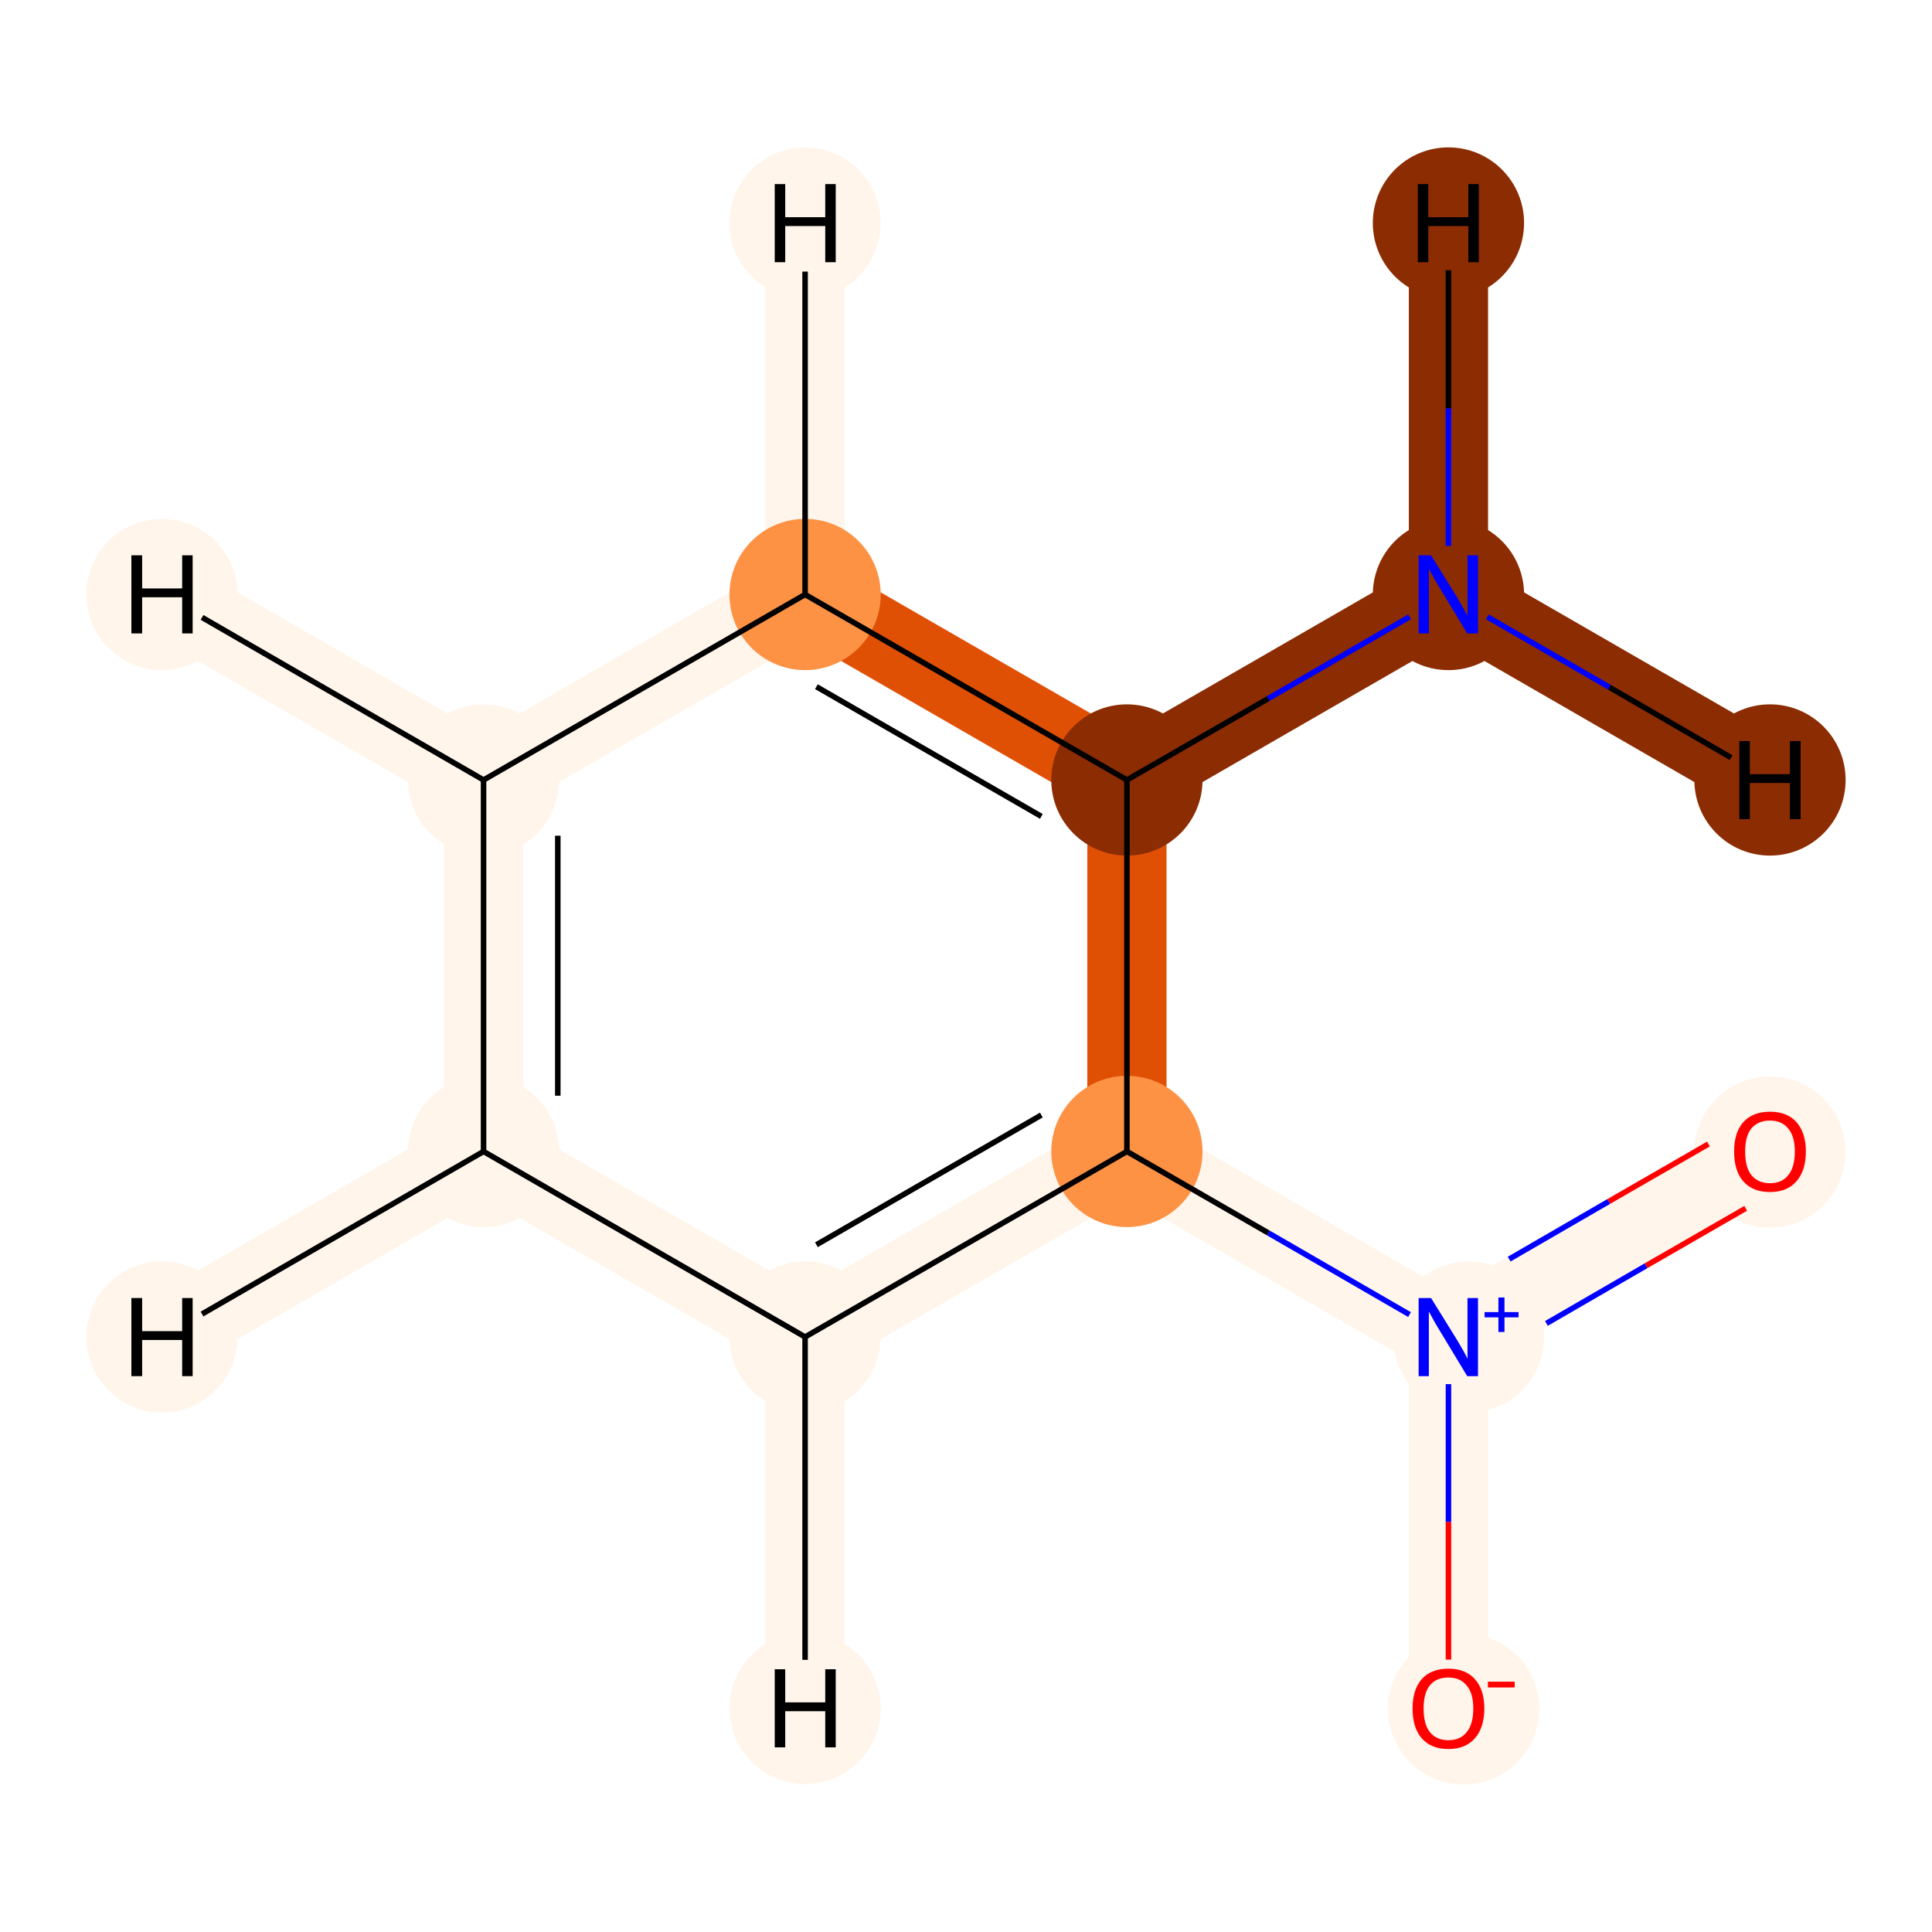 <?xml version='1.0' encoding='iso-8859-1'?>
<svg version='1.1' baseProfile='full'
              xmlns='http://www.w3.org/2000/svg'
                      xmlns:rdkit='http://www.rdkit.org/xml'
                      xmlns:xlink='http://www.w3.org/1999/xlink'
                  xml:space='preserve'
width='700px' height='700px' viewBox='0 0 700 700'>
<!-- END OF HEADER -->
<rect style='opacity:1.0;fill:#FFFFFF;stroke:none' width='700.0' height='700.0' x='0.0' y='0.0'> </rect>
<path d='M 524.8,619.0 L 524.8,484.4' style='fill:none;fill-rule:evenodd;stroke:#FFF5EB;stroke-width:28.7px;stroke-linecap:butt;stroke-linejoin:miter;stroke-opacity:1' />
<path d='M 524.8,484.4 L 641.3,417.2' style='fill:none;fill-rule:evenodd;stroke:#FFF5EB;stroke-width:28.7px;stroke-linecap:butt;stroke-linejoin:miter;stroke-opacity:1' />
<path d='M 524.8,484.4 L 408.3,417.2' style='fill:none;fill-rule:evenodd;stroke:#FFF5EB;stroke-width:28.7px;stroke-linecap:butt;stroke-linejoin:miter;stroke-opacity:1' />
<path d='M 408.3,417.2 L 291.7,484.4' style='fill:none;fill-rule:evenodd;stroke:#FFF5EB;stroke-width:28.7px;stroke-linecap:butt;stroke-linejoin:miter;stroke-opacity:1' />
<path d='M 408.3,417.2 L 408.3,282.6' style='fill:none;fill-rule:evenodd;stroke:#DF5005;stroke-width:28.7px;stroke-linecap:butt;stroke-linejoin:miter;stroke-opacity:1' />
<path d='M 291.7,484.4 L 175.2,417.2' style='fill:none;fill-rule:evenodd;stroke:#FFF5EB;stroke-width:28.7px;stroke-linecap:butt;stroke-linejoin:miter;stroke-opacity:1' />
<path d='M 291.7,484.4 L 291.7,619.0' style='fill:none;fill-rule:evenodd;stroke:#FFF5EB;stroke-width:28.7px;stroke-linecap:butt;stroke-linejoin:miter;stroke-opacity:1' />
<path d='M 175.2,417.2 L 175.2,282.6' style='fill:none;fill-rule:evenodd;stroke:#FFF5EB;stroke-width:28.7px;stroke-linecap:butt;stroke-linejoin:miter;stroke-opacity:1' />
<path d='M 175.2,417.2 L 58.7,484.4' style='fill:none;fill-rule:evenodd;stroke:#FFF5EB;stroke-width:28.7px;stroke-linecap:butt;stroke-linejoin:miter;stroke-opacity:1' />
<path d='M 175.2,282.6 L 291.7,215.4' style='fill:none;fill-rule:evenodd;stroke:#FFF5EB;stroke-width:28.7px;stroke-linecap:butt;stroke-linejoin:miter;stroke-opacity:1' />
<path d='M 175.2,282.6 L 58.7,215.4' style='fill:none;fill-rule:evenodd;stroke:#FFF5EB;stroke-width:28.7px;stroke-linecap:butt;stroke-linejoin:miter;stroke-opacity:1' />
<path d='M 291.7,215.4 L 408.3,282.6' style='fill:none;fill-rule:evenodd;stroke:#DF5005;stroke-width:28.7px;stroke-linecap:butt;stroke-linejoin:miter;stroke-opacity:1' />
<path d='M 291.7,215.4 L 291.7,80.8' style='fill:none;fill-rule:evenodd;stroke:#FFF5EB;stroke-width:28.7px;stroke-linecap:butt;stroke-linejoin:miter;stroke-opacity:1' />
<path d='M 408.3,282.6 L 524.8,215.4' style='fill:none;fill-rule:evenodd;stroke:#8C2C03;stroke-width:28.7px;stroke-linecap:butt;stroke-linejoin:miter;stroke-opacity:1' />
<path d='M 524.8,215.4 L 641.3,282.6' style='fill:none;fill-rule:evenodd;stroke:#8C2C03;stroke-width:28.7px;stroke-linecap:butt;stroke-linejoin:miter;stroke-opacity:1' />
<path d='M 524.8,215.4 L 524.8,80.8' style='fill:none;fill-rule:evenodd;stroke:#8C2C03;stroke-width:28.7px;stroke-linecap:butt;stroke-linejoin:miter;stroke-opacity:1' />
<ellipse cx='530.3' cy='619.2' rx='26.9' ry='26.9'  style='fill:#FFF5EB;fill-rule:evenodd;stroke:#FFF5EB;stroke-width:1.0px;stroke-linecap:butt;stroke-linejoin:miter;stroke-opacity:1' />
<ellipse cx='532.1' cy='484.4' rx='26.9' ry='26.9'  style='fill:#FFF5EB;fill-rule:evenodd;stroke:#FFF5EB;stroke-width:1.0px;stroke-linecap:butt;stroke-linejoin:miter;stroke-opacity:1' />
<ellipse cx='641.3' cy='417.4' rx='26.9' ry='26.9'  style='fill:#FFF5EB;fill-rule:evenodd;stroke:#FFF5EB;stroke-width:1.0px;stroke-linecap:butt;stroke-linejoin:miter;stroke-opacity:1' />
<ellipse cx='408.3' cy='417.2' rx='26.9' ry='26.9'  style='fill:#FD9244;fill-rule:evenodd;stroke:#FD9244;stroke-width:1.0px;stroke-linecap:butt;stroke-linejoin:miter;stroke-opacity:1' />
<ellipse cx='291.7' cy='484.4' rx='26.9' ry='26.9'  style='fill:#FFF5EB;fill-rule:evenodd;stroke:#FFF5EB;stroke-width:1.0px;stroke-linecap:butt;stroke-linejoin:miter;stroke-opacity:1' />
<ellipse cx='175.2' cy='417.2' rx='26.9' ry='26.9'  style='fill:#FFF5EB;fill-rule:evenodd;stroke:#FFF5EB;stroke-width:1.0px;stroke-linecap:butt;stroke-linejoin:miter;stroke-opacity:1' />
<ellipse cx='175.2' cy='282.6' rx='26.9' ry='26.9'  style='fill:#FFF5EB;fill-rule:evenodd;stroke:#FFF5EB;stroke-width:1.0px;stroke-linecap:butt;stroke-linejoin:miter;stroke-opacity:1' />
<ellipse cx='291.7' cy='215.4' rx='26.9' ry='26.9'  style='fill:#FD9244;fill-rule:evenodd;stroke:#FD9244;stroke-width:1.0px;stroke-linecap:butt;stroke-linejoin:miter;stroke-opacity:1' />
<ellipse cx='408.3' cy='282.6' rx='26.9' ry='26.9'  style='fill:#8C2C03;fill-rule:evenodd;stroke:#8C2C03;stroke-width:1.0px;stroke-linecap:butt;stroke-linejoin:miter;stroke-opacity:1' />
<ellipse cx='524.8' cy='215.4' rx='26.9' ry='26.9'  style='fill:#8C2C03;fill-rule:evenodd;stroke:#8C2C03;stroke-width:1.0px;stroke-linecap:butt;stroke-linejoin:miter;stroke-opacity:1' />
<ellipse cx='291.7' cy='619.0' rx='26.9' ry='26.9'  style='fill:#FFF5EB;fill-rule:evenodd;stroke:#FFF5EB;stroke-width:1.0px;stroke-linecap:butt;stroke-linejoin:miter;stroke-opacity:1' />
<ellipse cx='58.7' cy='484.4' rx='26.9' ry='26.9'  style='fill:#FFF5EB;fill-rule:evenodd;stroke:#FFF5EB;stroke-width:1.0px;stroke-linecap:butt;stroke-linejoin:miter;stroke-opacity:1' />
<ellipse cx='58.7' cy='215.4' rx='26.9' ry='26.9'  style='fill:#FFF5EB;fill-rule:evenodd;stroke:#FFF5EB;stroke-width:1.0px;stroke-linecap:butt;stroke-linejoin:miter;stroke-opacity:1' />
<ellipse cx='291.7' cy='80.8' rx='26.9' ry='26.9'  style='fill:#FFF5EB;fill-rule:evenodd;stroke:#FFF5EB;stroke-width:1.0px;stroke-linecap:butt;stroke-linejoin:miter;stroke-opacity:1' />
<ellipse cx='641.3' cy='282.6' rx='26.9' ry='26.9'  style='fill:#8C2C03;fill-rule:evenodd;stroke:#8C2C03;stroke-width:1.0px;stroke-linecap:butt;stroke-linejoin:miter;stroke-opacity:1' />
<ellipse cx='524.8' cy='80.8' rx='26.9' ry='26.9'  style='fill:#8C2C03;fill-rule:evenodd;stroke:#8C2C03;stroke-width:1.0px;stroke-linecap:butt;stroke-linejoin:miter;stroke-opacity:1' />
<path class='bond-0 atom-0 atom-1' d='M 524.8,601.3 L 524.8,551.4' style='fill:none;fill-rule:evenodd;stroke:#FF0000;stroke-width:2.0px;stroke-linecap:butt;stroke-linejoin:miter;stroke-opacity:1' />
<path class='bond-0 atom-0 atom-1' d='M 524.8,551.4 L 524.8,501.5' style='fill:none;fill-rule:evenodd;stroke:#0000FF;stroke-width:2.0px;stroke-linecap:butt;stroke-linejoin:miter;stroke-opacity:1' />
<path class='bond-1 atom-1 atom-2' d='M 560.3,479.5 L 596.4,458.6' style='fill:none;fill-rule:evenodd;stroke:#0000FF;stroke-width:2.0px;stroke-linecap:butt;stroke-linejoin:miter;stroke-opacity:1' />
<path class='bond-1 atom-1 atom-2' d='M 596.4,458.6 L 632.5,437.8' style='fill:none;fill-rule:evenodd;stroke:#FF0000;stroke-width:2.0px;stroke-linecap:butt;stroke-linejoin:miter;stroke-opacity:1' />
<path class='bond-1 atom-1 atom-2' d='M 546.8,456.2 L 582.9,435.3' style='fill:none;fill-rule:evenodd;stroke:#0000FF;stroke-width:2.0px;stroke-linecap:butt;stroke-linejoin:miter;stroke-opacity:1' />
<path class='bond-1 atom-1 atom-2' d='M 582.9,435.3 L 619.0,414.5' style='fill:none;fill-rule:evenodd;stroke:#FF0000;stroke-width:2.0px;stroke-linecap:butt;stroke-linejoin:miter;stroke-opacity:1' />
<path class='bond-2 atom-1 atom-3' d='M 510.7,476.3 L 459.5,446.7' style='fill:none;fill-rule:evenodd;stroke:#0000FF;stroke-width:2.0px;stroke-linecap:butt;stroke-linejoin:miter;stroke-opacity:1' />
<path class='bond-2 atom-1 atom-3' d='M 459.5,446.7 L 408.3,417.2' style='fill:none;fill-rule:evenodd;stroke:#000000;stroke-width:2.0px;stroke-linecap:butt;stroke-linejoin:miter;stroke-opacity:1' />
<path class='bond-3 atom-3 atom-4' d='M 408.3,417.2 L 291.7,484.4' style='fill:none;fill-rule:evenodd;stroke:#000000;stroke-width:2.0px;stroke-linecap:butt;stroke-linejoin:miter;stroke-opacity:1' />
<path class='bond-3 atom-3 atom-4' d='M 377.3,404.0 L 295.8,451.0' style='fill:none;fill-rule:evenodd;stroke:#000000;stroke-width:2.0px;stroke-linecap:butt;stroke-linejoin:miter;stroke-opacity:1' />
<path class='bond-9 atom-8 atom-3' d='M 408.3,282.6 L 408.3,417.2' style='fill:none;fill-rule:evenodd;stroke:#000000;stroke-width:2.0px;stroke-linecap:butt;stroke-linejoin:miter;stroke-opacity:1' />
<path class='bond-4 atom-4 atom-5' d='M 291.7,484.4 L 175.2,417.2' style='fill:none;fill-rule:evenodd;stroke:#000000;stroke-width:2.0px;stroke-linecap:butt;stroke-linejoin:miter;stroke-opacity:1' />
<path class='bond-10 atom-4 atom-10' d='M 291.7,484.4 L 291.7,601.4' style='fill:none;fill-rule:evenodd;stroke:#000000;stroke-width:2.0px;stroke-linecap:butt;stroke-linejoin:miter;stroke-opacity:1' />
<path class='bond-5 atom-5 atom-6' d='M 175.2,417.2 L 175.2,282.6' style='fill:none;fill-rule:evenodd;stroke:#000000;stroke-width:2.0px;stroke-linecap:butt;stroke-linejoin:miter;stroke-opacity:1' />
<path class='bond-5 atom-5 atom-6' d='M 202.1,397.0 L 202.1,302.8' style='fill:none;fill-rule:evenodd;stroke:#000000;stroke-width:2.0px;stroke-linecap:butt;stroke-linejoin:miter;stroke-opacity:1' />
<path class='bond-11 atom-5 atom-11' d='M 175.2,417.2 L 73.2,476.1' style='fill:none;fill-rule:evenodd;stroke:#000000;stroke-width:2.0px;stroke-linecap:butt;stroke-linejoin:miter;stroke-opacity:1' />
<path class='bond-6 atom-6 atom-7' d='M 175.2,282.6 L 291.7,215.4' style='fill:none;fill-rule:evenodd;stroke:#000000;stroke-width:2.0px;stroke-linecap:butt;stroke-linejoin:miter;stroke-opacity:1' />
<path class='bond-12 atom-6 atom-12' d='M 175.2,282.6 L 73.2,223.7' style='fill:none;fill-rule:evenodd;stroke:#000000;stroke-width:2.0px;stroke-linecap:butt;stroke-linejoin:miter;stroke-opacity:1' />
<path class='bond-7 atom-7 atom-8' d='M 291.7,215.4 L 408.3,282.6' style='fill:none;fill-rule:evenodd;stroke:#000000;stroke-width:2.0px;stroke-linecap:butt;stroke-linejoin:miter;stroke-opacity:1' />
<path class='bond-7 atom-7 atom-8' d='M 295.8,248.8 L 377.3,295.8' style='fill:none;fill-rule:evenodd;stroke:#000000;stroke-width:2.0px;stroke-linecap:butt;stroke-linejoin:miter;stroke-opacity:1' />
<path class='bond-13 atom-7 atom-13' d='M 291.7,215.4 L 291.7,98.4' style='fill:none;fill-rule:evenodd;stroke:#000000;stroke-width:2.0px;stroke-linecap:butt;stroke-linejoin:miter;stroke-opacity:1' />
<path class='bond-8 atom-8 atom-9' d='M 408.3,282.6 L 459.5,253.1' style='fill:none;fill-rule:evenodd;stroke:#000000;stroke-width:2.0px;stroke-linecap:butt;stroke-linejoin:miter;stroke-opacity:1' />
<path class='bond-8 atom-8 atom-9' d='M 459.5,253.1 L 510.7,223.5' style='fill:none;fill-rule:evenodd;stroke:#0000FF;stroke-width:2.0px;stroke-linecap:butt;stroke-linejoin:miter;stroke-opacity:1' />
<path class='bond-14 atom-9 atom-14' d='M 538.9,223.5 L 583.1,249.0' style='fill:none;fill-rule:evenodd;stroke:#0000FF;stroke-width:2.0px;stroke-linecap:butt;stroke-linejoin:miter;stroke-opacity:1' />
<path class='bond-14 atom-9 atom-14' d='M 583.1,249.0 L 627.2,274.5' style='fill:none;fill-rule:evenodd;stroke:#000000;stroke-width:2.0px;stroke-linecap:butt;stroke-linejoin:miter;stroke-opacity:1' />
<path class='bond-15 atom-9 atom-15' d='M 524.8,197.8 L 524.8,147.9' style='fill:none;fill-rule:evenodd;stroke:#0000FF;stroke-width:2.0px;stroke-linecap:butt;stroke-linejoin:miter;stroke-opacity:1' />
<path class='bond-15 atom-9 atom-15' d='M 524.8,147.9 L 524.8,97.9' style='fill:none;fill-rule:evenodd;stroke:#000000;stroke-width:2.0px;stroke-linecap:butt;stroke-linejoin:miter;stroke-opacity:1' />
<path  class='atom-0' d='M 511.8 619.0
Q 511.8 612.2, 515.1 608.4
Q 518.5 604.6, 524.8 604.6
Q 531.0 604.6, 534.4 608.4
Q 537.8 612.2, 537.8 619.0
Q 537.8 625.9, 534.4 629.8
Q 531.0 633.7, 524.8 633.7
Q 518.5 633.7, 515.1 629.8
Q 511.8 626.0, 511.8 619.0
M 524.8 630.5
Q 529.1 630.5, 531.4 627.6
Q 533.8 624.7, 533.8 619.0
Q 533.8 613.5, 531.4 610.7
Q 529.1 607.8, 524.8 607.8
Q 520.4 607.8, 518.1 610.6
Q 515.8 613.4, 515.8 619.0
Q 515.8 624.8, 518.1 627.6
Q 520.4 630.5, 524.8 630.5
' fill='#FF0000'/>
<path  class='atom-0' d='M 539.1 609.3
L 548.8 609.3
L 548.8 611.4
L 539.1 611.4
L 539.1 609.3
' fill='#FF0000'/>
<path  class='atom-1' d='M 518.5 470.3
L 527.8 485.3
Q 528.7 486.8, 530.2 489.4
Q 531.7 492.1, 531.7 492.3
L 531.7 470.3
L 535.5 470.3
L 535.5 498.6
L 531.6 498.6
L 521.7 482.2
Q 520.5 480.3, 519.3 478.1
Q 518.1 475.9, 517.7 475.2
L 517.7 498.6
L 514.0 498.6
L 514.0 470.3
L 518.5 470.3
' fill='#0000FF'/>
<path  class='atom-1' d='M 537.9 475.4
L 542.9 475.4
L 542.9 470.1
L 545.1 470.1
L 545.1 475.4
L 550.2 475.4
L 550.2 477.3
L 545.1 477.3
L 545.1 482.6
L 542.9 482.6
L 542.9 477.3
L 537.9 477.3
L 537.9 475.4
' fill='#0000FF'/>
<path  class='atom-2' d='M 628.3 417.2
Q 628.3 410.4, 631.6 406.6
Q 635.0 402.8, 641.3 402.8
Q 647.6 402.8, 650.9 406.6
Q 654.3 410.4, 654.3 417.2
Q 654.3 424.1, 650.9 428.0
Q 647.5 431.9, 641.3 431.9
Q 635.0 431.9, 631.6 428.0
Q 628.3 424.2, 628.3 417.2
M 641.3 428.7
Q 645.6 428.7, 647.9 425.8
Q 650.3 422.9, 650.3 417.2
Q 650.3 411.7, 647.9 408.9
Q 645.6 406.0, 641.3 406.0
Q 637.0 406.0, 634.6 408.8
Q 632.3 411.6, 632.3 417.2
Q 632.3 423.0, 634.6 425.8
Q 637.0 428.7, 641.3 428.7
' fill='#FF0000'/>
<path  class='atom-9' d='M 518.5 201.2
L 527.8 216.2
Q 528.7 217.7, 530.2 220.4
Q 531.7 223.0, 531.7 223.2
L 531.7 201.2
L 535.5 201.2
L 535.5 229.5
L 531.6 229.5
L 521.7 213.1
Q 520.5 211.2, 519.3 209.0
Q 518.1 206.8, 517.7 206.1
L 517.7 229.5
L 514.0 229.5
L 514.0 201.2
L 518.5 201.2
' fill='#0000FF'/>
<path  class='atom-10' d='M 280.7 604.8
L 284.5 604.8
L 284.5 616.8
L 299.0 616.8
L 299.0 604.8
L 302.8 604.8
L 302.8 633.1
L 299.0 633.1
L 299.0 620.0
L 284.5 620.0
L 284.5 633.1
L 280.7 633.1
L 280.7 604.8
' fill='#000000'/>
<path  class='atom-11' d='M 47.6 470.3
L 51.5 470.3
L 51.5 482.3
L 66.0 482.3
L 66.0 470.3
L 69.8 470.3
L 69.8 498.6
L 66.0 498.6
L 66.0 485.5
L 51.5 485.5
L 51.5 498.6
L 47.6 498.6
L 47.6 470.3
' fill='#000000'/>
<path  class='atom-12' d='M 47.6 201.2
L 51.5 201.2
L 51.5 213.2
L 66.0 213.2
L 66.0 201.2
L 69.8 201.2
L 69.8 229.5
L 66.0 229.5
L 66.0 216.4
L 51.5 216.4
L 51.5 229.5
L 47.6 229.5
L 47.6 201.2
' fill='#000000'/>
<path  class='atom-13' d='M 280.7 66.7
L 284.5 66.7
L 284.5 78.7
L 299.0 78.7
L 299.0 66.7
L 302.8 66.7
L 302.8 95.0
L 299.0 95.0
L 299.0 81.9
L 284.5 81.9
L 284.5 95.0
L 280.7 95.0
L 280.7 66.7
' fill='#000000'/>
<path  class='atom-14' d='M 630.2 268.5
L 634.0 268.5
L 634.0 280.5
L 648.5 280.5
L 648.5 268.5
L 652.4 268.5
L 652.4 296.8
L 648.5 296.8
L 648.5 283.7
L 634.0 283.7
L 634.0 296.8
L 630.2 296.8
L 630.2 268.5
' fill='#000000'/>
<path  class='atom-15' d='M 513.7 66.7
L 517.5 66.7
L 517.5 78.7
L 532.0 78.7
L 532.0 66.7
L 535.8 66.7
L 535.8 95.0
L 532.0 95.0
L 532.0 81.9
L 517.5 81.9
L 517.5 95.0
L 513.7 95.0
L 513.7 66.7
' fill='#000000'/>
</svg>
